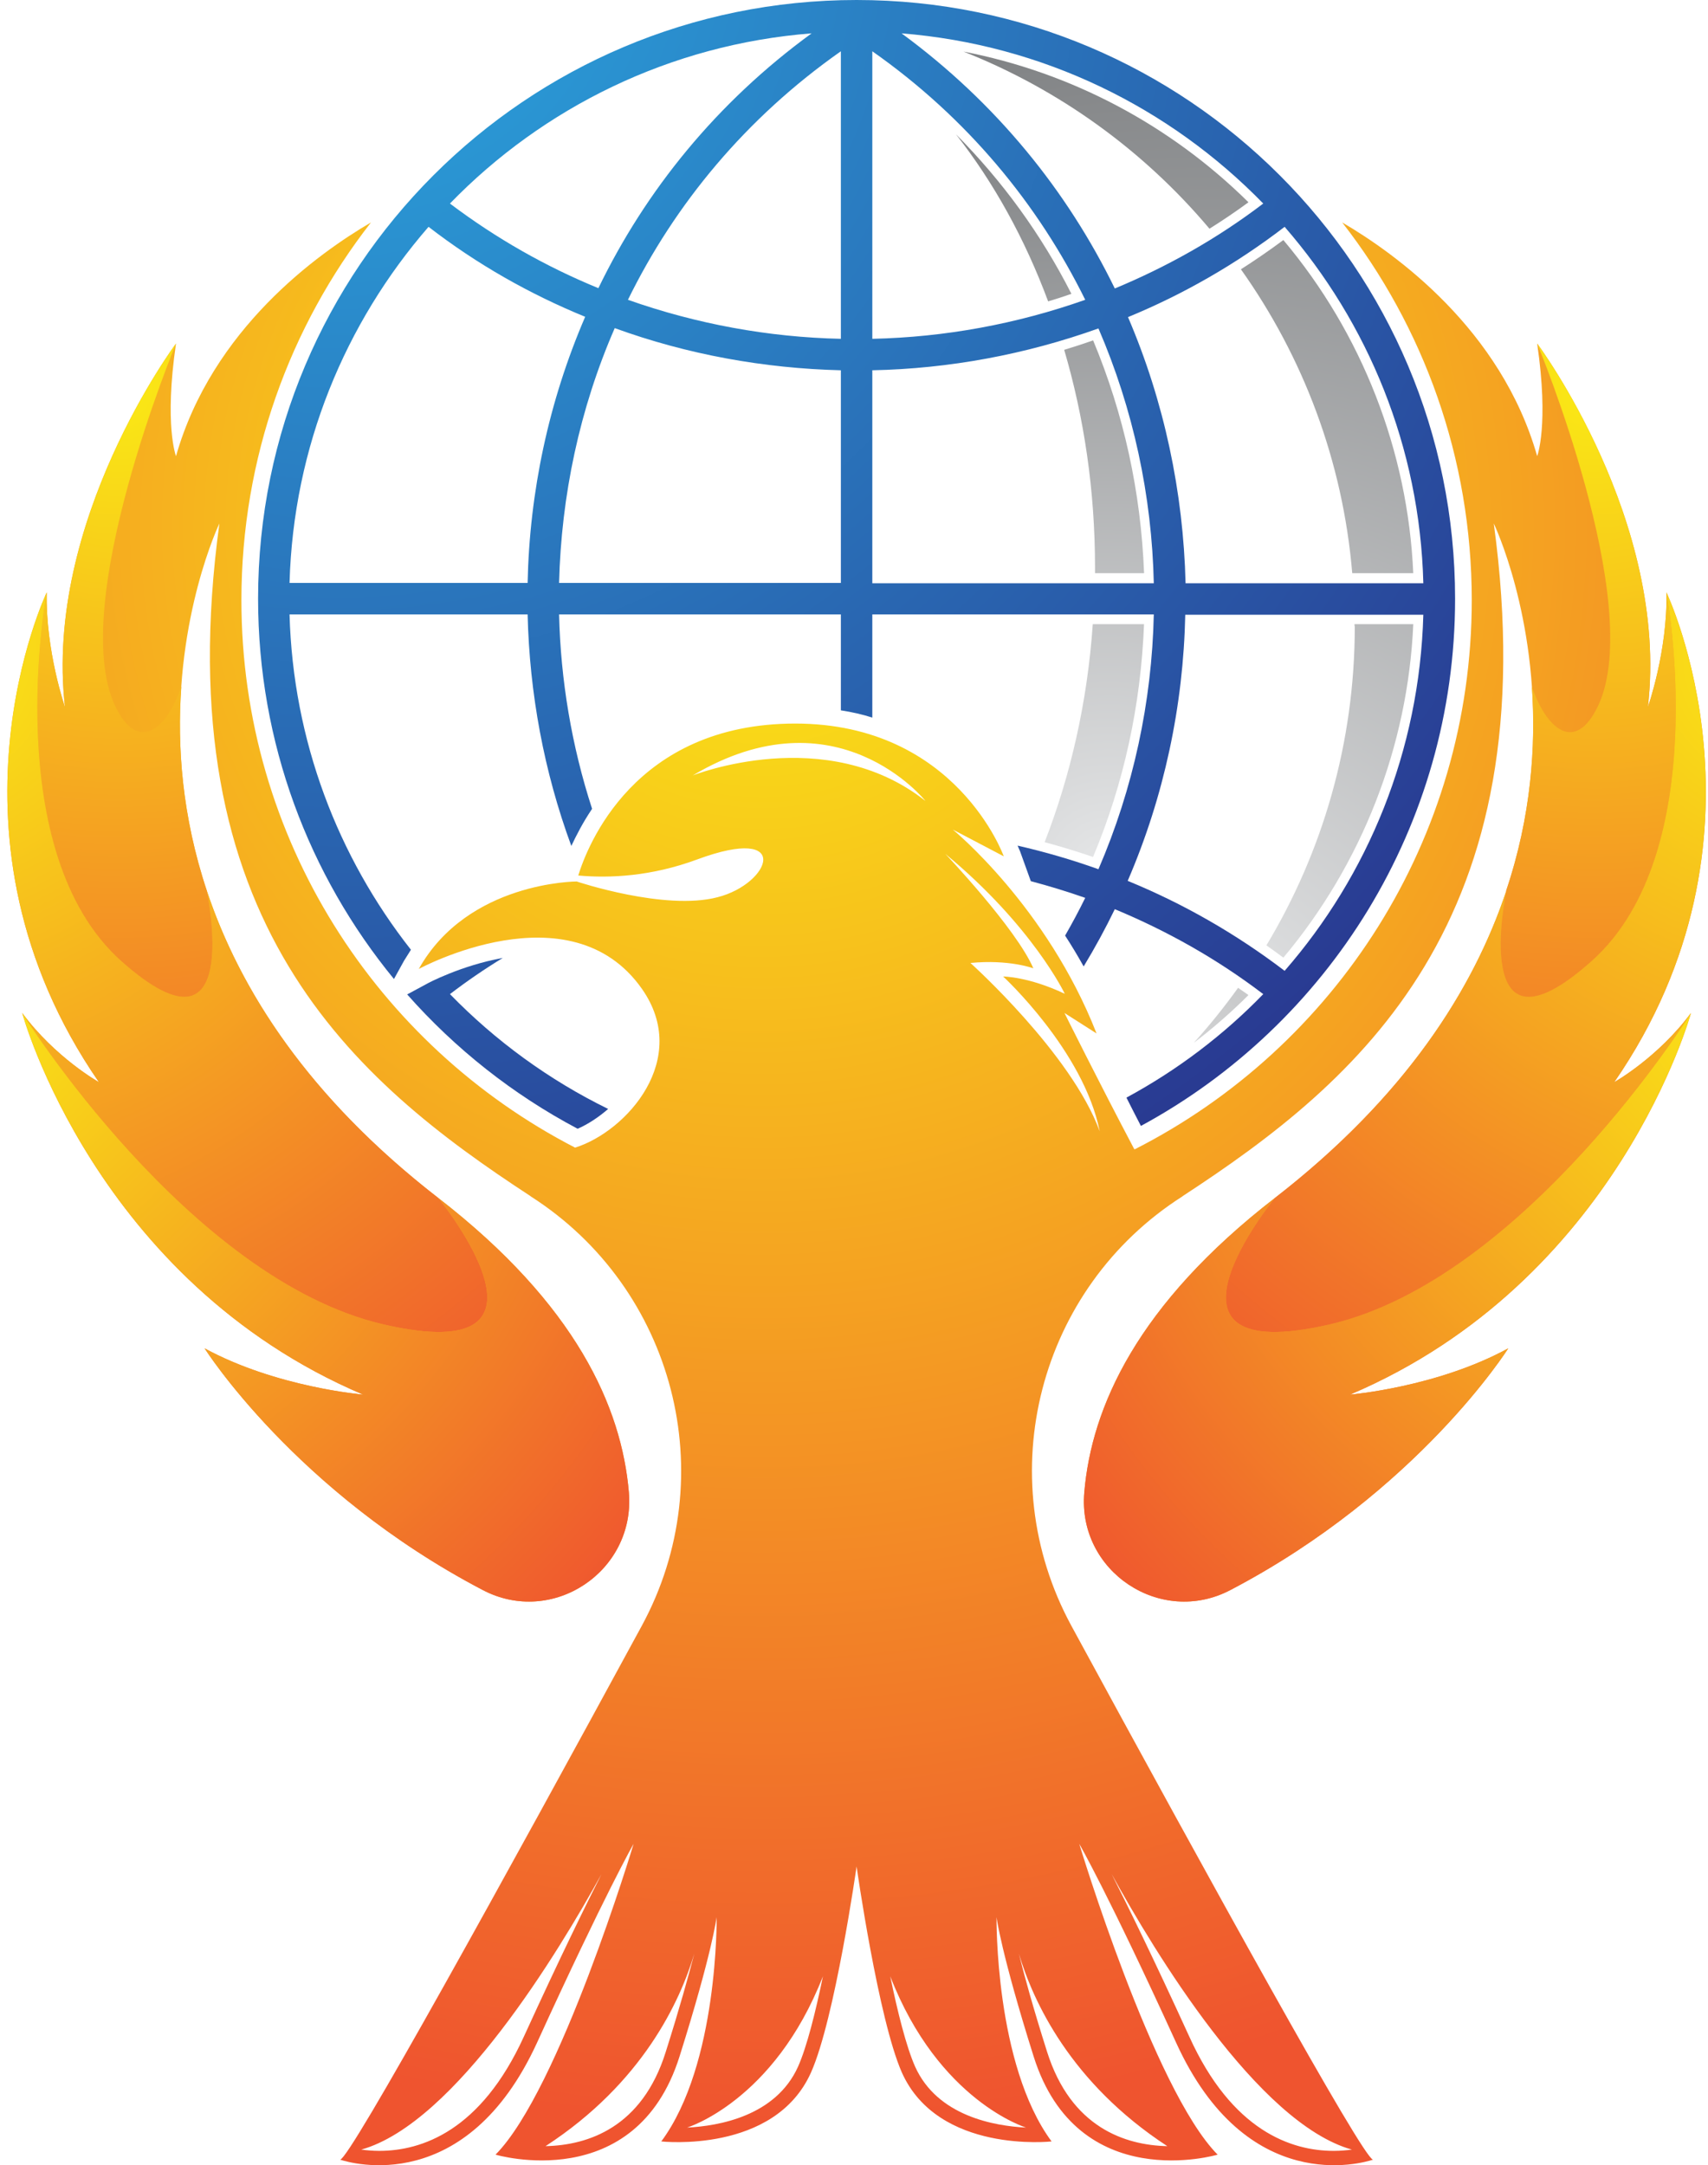 <svg width="202" height="256" viewBox="0 0 202 256" fill="none" xmlns="http://www.w3.org/2000/svg">
<path d="M135.307 67.771C134.935 58.212 132.926 48.987 129.281 40.246C128.141 40.643 127 41.015 125.859 41.362C128.203 49.322 129.505 57.988 129.505 67.064C129.505 67.287 129.505 67.523 129.505 67.771H135.307Z" fill="url(#paint0_radial_40_5599)"/>
<path d="M113.062 15.883C117.526 21.574 121.208 28.232 123.961 35.634C124.878 35.361 125.796 35.063 126.713 34.741C123.142 27.711 118.567 21.425 113.062 15.883Z" fill="url(#paint1_radial_40_5599)"/>
<path d="M135.301 73.797H129.238C128.605 83.021 126.597 91.725 123.547 99.573C125.481 100.094 127.415 100.689 129.275 101.322C132.92 92.618 134.929 83.356 135.301 73.797Z" fill="url(#paint2_radial_40_5599)"/>
<path d="M151.782 113.224C161.081 102.14 166.511 88.229 167.144 73.797H160.188C160.188 73.896 160.201 73.995 160.225 74.094C160.225 87.857 156.394 100.764 149.773 111.773C150.443 112.245 151.112 112.728 151.782 113.224Z" fill="url(#paint3_radial_40_5599)"/>
<path d="M151.779 28.381C150.143 29.596 148.469 30.749 146.758 31.84C154.085 42.143 158.809 54.455 159.925 67.771H167.141C166.509 53.339 161.078 39.428 151.779 28.381Z" fill="url(#paint4_radial_40_5599)"/>
<path d="M143.04 27.041C144.627 26.049 146.164 25.007 147.652 23.916C138.353 14.729 126.637 8.555 113.953 6.1C125.335 10.6 135.303 17.853 143.04 27.041Z" fill="url(#paint5_radial_40_5599)"/>
<path d="M147.652 117.648C147.255 117.376 146.846 117.091 146.424 116.793C144.788 119.074 143.039 121.244 141.18 123.302C143.461 121.566 145.618 119.682 147.652 117.648Z" fill="url(#paint6_radial_40_5599)"/>
<path fill-rule="evenodd" clip-rule="evenodd" d="M199.985 119.769C199.985 119.769 191.356 151.422 159.665 164.887C159.665 164.887 169.931 164.032 178.375 159.419C178.375 159.419 167.7 176.38 145.531 187.985C137.274 192.337 127.417 185.791 128.235 176.455C129.091 166.375 134.484 154.249 150.776 141.64C197.605 105.374 176.664 61.893 176.664 61.893C183.098 109.057 160.67 127.84 139.877 141.417C139.877 141.417 139.865 141.429 139.84 141.454C122.805 152.315 117.076 174.484 126.71 192.226C142.927 222.056 161.153 255.123 162.381 255.346C161.116 255.756 147.428 259.773 139.096 241.51C131.062 223.916 127.64 218.002 127.64 218.002C127.64 218.002 136.418 247.089 144.006 254.751C144.006 254.751 127.454 259.661 122.247 243.146C118.378 230.872 117.858 226.669 117.858 226.669C117.858 226.669 117.634 244.076 124.367 253.189C124.367 253.189 110.976 254.677 106.662 245.043C103.872 238.72 101.306 220.68 101.306 220.68C101.306 220.68 98.739 238.72 95.912 245.043C91.598 254.677 78.207 253.189 78.207 253.189C84.977 244.076 84.754 226.669 84.754 226.669C84.754 226.669 84.233 230.872 80.365 243.146C75.157 259.661 58.605 254.751 58.605 254.751C66.193 247.089 74.934 218.002 74.934 218.002C74.934 218.002 71.549 223.916 63.515 241.51C55.146 259.773 41.495 255.756 40.231 255.346C41.458 255.123 59.684 222.056 75.901 192.226C85.535 174.484 79.769 152.315 62.771 141.454C62.746 141.429 62.734 141.417 62.734 141.417C41.942 127.84 19.513 109.057 25.948 61.893C25.948 61.893 5.007 105.374 51.836 141.64C68.127 154.249 73.521 166.375 74.376 176.455C75.157 185.791 65.338 192.337 57.08 187.985C34.912 176.38 24.2 159.419 24.2 159.419C32.68 164.032 42.946 164.887 42.946 164.887C11.218 151.422 2.626 119.769 2.626 119.769C6.532 125.051 11.702 127.952 11.702 127.952C-8.309 98.977 5.527 70.039 5.527 70.039C5.379 76.957 7.685 83.615 7.685 83.615C5.155 61.595 20.815 40.617 20.815 40.617C19.401 50.288 20.815 53.933 20.815 53.933C25.092 38.906 37.59 29.979 43.876 26.297C34.279 38.609 28.551 54.119 28.551 70.969C28.551 99.163 44.583 123.6 68.016 135.689C74.153 133.755 81.704 125.2 75.938 116.942C67.458 104.816 49.53 114.562 49.53 114.562C55.332 104.221 68.202 104.221 68.202 104.221C68.202 104.221 78.616 107.718 84.865 106.081C91.151 104.482 93.792 97.415 82.448 101.618C77.017 103.626 72.107 103.849 68.388 103.515C69.429 100.13 74.971 85.549 94.052 85.549C113.097 85.549 118.713 101.246 118.713 101.246L112.687 98.084C112.687 98.084 123.809 107.16 129.686 122.187L125.892 119.769C125.892 119.769 129.983 127.989 134.149 135.875H134.224C157.843 123.861 174.06 99.311 174.06 70.969C174.06 54.119 168.332 38.609 158.735 26.297C165.021 29.979 177.519 38.906 181.797 53.933C181.797 53.933 183.21 50.288 181.797 40.617C181.797 40.617 197.456 61.595 194.889 83.615C194.889 83.615 197.233 76.957 197.084 70.039C197.084 70.039 210.921 98.977 190.909 127.952C190.909 127.952 196.08 125.051 199.985 119.769ZM71.14 221.573C66.119 230.686 53.844 251.032 42.723 254.156C43.318 254.231 44.062 254.305 44.843 254.305C49.864 254.305 56.857 251.962 61.953 240.803C66.305 231.281 69.318 225.181 71.14 221.573ZM82.113 230.983C80.439 236.6 76.013 246.271 64.519 253.747C69.578 253.635 75.938 251.515 78.728 242.626C80.402 237.344 81.443 233.55 82.113 230.983ZM131.471 221.573C133.294 225.181 136.307 231.281 140.658 240.803C145.717 251.962 152.747 254.305 157.731 254.305C157.756 254.305 157.768 254.305 157.768 254.305C158.549 254.305 159.293 254.231 159.888 254.156C148.73 251.032 136.493 230.686 131.471 221.573ZM97.326 233.661C91.56 248.428 81.257 251.552 81.257 251.552C84.977 251.366 91.746 250.213 94.387 244.337C95.429 241.993 96.47 237.827 97.326 233.661ZM109.451 94.699C109.451 94.699 98.962 81.532 81.927 91.686C81.927 91.686 97.66 85.4 109.451 94.699ZM105.286 233.661C106.141 237.827 107.183 241.993 108.224 244.337C110.865 250.213 117.634 251.366 121.354 251.552C121.354 251.552 111.014 248.428 105.286 233.661ZM120.498 230.983C121.131 233.55 122.172 237.344 123.846 242.626C126.673 251.515 133.033 253.635 138.055 253.747C126.599 246.271 122.172 236.6 120.498 230.983ZM130.058 133.754C128.161 124.232 118.639 115.454 118.639 115.454C118.639 115.454 121.614 115.454 125.929 117.5C125.929 117.5 122.135 109.503 111.795 100.948C111.795 100.948 120.201 109.801 122.209 114.487C122.209 114.487 119.345 113.409 114.77 113.855C114.77 113.855 126.71 124.567 130.058 133.754Z" fill="url(#paint7_radial_40_5599)"/>
<path d="M21.451 81.16C20.93 88.079 21.488 96.41 24.463 105.337C24.463 105.337 29.001 126.65 14.383 113.669C-0.197 100.688 5.531 70.039 5.531 70.039C5.382 76.957 7.688 83.615 7.688 83.615C5.159 61.595 20.818 40.617 20.818 40.617C20.818 40.617 7.986 71.452 13.602 83.429C16.355 89.232 19.777 86.107 21.451 81.16Z" fill="url(#paint8_radial_40_5599)"/>
<path d="M45.364 156.593C22.265 151.237 2.626 119.769 2.626 119.769C6.532 125.051 11.702 127.952 11.702 127.952C-8.309 98.977 5.527 70.039 5.527 70.039C5.527 70.039 -0.201 100.688 14.38 113.669C28.998 126.651 24.46 105.338 24.46 105.338C28.365 117.017 36.437 129.701 51.836 141.64C51.836 141.64 68.462 161.912 45.364 156.593Z" fill="url(#paint9_radial_40_5599)"/>
<path d="M45.363 156.593C68.461 161.912 51.835 141.64 51.835 141.64C68.126 154.25 73.519 166.375 74.375 176.455C75.156 185.791 65.337 192.338 57.079 187.986C34.911 176.381 24.198 159.42 24.198 159.42C32.679 164.032 42.945 164.888 42.945 164.888C11.217 151.423 2.625 119.77 2.625 119.77C2.625 119.77 22.264 151.237 45.363 156.593Z" fill="url(#paint10_radial_40_5599)"/>
<path d="M181.165 81.16C181.649 88.079 181.128 96.41 178.115 105.337C178.14 105.337 178.152 105.337 178.152 105.337C178.152 105.337 173.614 126.65 188.195 113.669C202.813 100.688 197.085 70.039 197.085 70.039C197.234 76.957 194.89 83.615 194.89 83.615C197.457 61.595 181.797 40.617 181.797 40.617C181.797 40.617 194.63 71.452 189.013 83.429C186.261 89.232 182.839 86.107 181.165 81.16Z" fill="url(#paint11_radial_40_5599)"/>
<path d="M157.246 156.593C180.344 151.237 199.983 119.769 199.983 119.769C196.078 125.051 190.908 127.952 190.908 127.952C210.919 98.977 197.082 70.039 197.082 70.039C197.082 70.039 202.81 100.688 188.193 113.669C173.612 126.651 178.15 105.338 178.15 105.338C174.244 117.017 166.173 129.701 150.774 141.64C150.774 141.64 134.148 161.912 157.246 156.593Z" fill="url(#paint12_radial_40_5599)"/>
<path d="M157.248 156.593C134.149 161.912 150.776 141.64 150.776 141.64C134.484 154.25 129.091 166.375 128.235 176.455C127.417 185.791 137.274 192.338 145.531 187.986C167.7 176.381 178.375 159.42 178.375 159.42C169.931 164.032 159.665 164.888 159.665 164.888C191.356 151.423 199.985 119.77 199.985 119.77C199.985 119.77 180.346 151.237 157.248 156.593Z" fill="url(#paint13_radial_40_5599)"/>
<path d="M71.924 131.114C64.931 127.692 58.608 123.079 53.215 117.537C55.223 116 57.306 114.574 59.464 113.26C54.517 114.152 50.537 116.273 50.5 116.31L48.156 117.574C53.847 124.009 60.654 129.403 68.316 133.457C69.506 132.936 70.771 132.118 71.924 131.114Z" fill="url(#paint14_radial_40_5599)"/>
<path fill-rule="evenodd" clip-rule="evenodd" d="M172.089 70.783C172.089 97.712 157.062 121.146 134.931 133.122C134.336 131.969 133.778 130.891 133.22 129.775C139.209 126.539 144.676 122.41 149.4 117.538C143.932 113.372 138.018 110.061 131.844 107.495C130.728 109.801 129.501 112.057 128.161 114.264C127.442 112.975 126.711 111.76 125.967 110.619C126.81 109.156 127.604 107.668 128.347 106.156C126.215 105.412 124.07 104.755 121.913 104.184L120.611 100.576C120.574 100.539 120.499 100.316 120.35 99.981C123.599 100.725 126.785 101.655 129.91 102.771C134.038 93.212 136.233 82.946 136.456 72.643H103.166V84.843C102.001 84.471 100.761 84.186 99.447 83.987V72.643H66.12C66.305 80.416 67.607 88.19 70.025 95.629C68.946 97.229 68.165 98.754 67.57 100.019C64.334 91.24 62.623 81.979 62.4 72.643H34.243C34.652 87.595 39.971 101.32 48.6 112.293C48.328 112.715 48.055 113.149 47.782 113.595L46.592 115.752C36.549 103.515 30.523 87.856 30.523 70.783C30.523 31.691 62.214 0 101.306 0C140.399 0 172.089 31.691 172.089 70.783ZM53.213 24.065C58.68 28.194 64.594 31.542 70.769 34.071C76.348 22.54 84.754 12.126 95.987 3.943C79.249 5.245 64.222 12.721 53.213 24.065ZM69.207 37.456C62.66 34.778 56.411 31.244 50.683 26.818C40.827 38.163 34.689 52.818 34.243 68.923H62.4C62.623 58.174 64.892 47.461 69.207 37.456ZM99.447 43.779C90.371 43.556 81.295 41.919 72.703 38.795C68.537 48.354 66.38 58.62 66.12 68.923H99.447V43.779ZM99.447 6.063C88.214 13.948 79.807 24.14 74.265 35.447C82.374 38.311 90.892 39.873 99.447 40.059V6.063ZM133.406 37.493C137.683 47.461 139.952 58.211 140.213 68.96H168.333C167.923 52.855 161.786 38.163 151.929 26.818C146.164 31.244 139.915 34.815 133.406 37.493ZM106.625 3.943C117.821 12.163 126.227 22.578 131.844 34.108C138.018 31.542 143.932 28.231 149.4 24.065C138.353 12.721 123.363 5.282 106.625 3.943ZM103.166 40.059C111.721 39.873 120.239 38.311 128.347 35.447C122.768 24.14 114.399 13.948 103.166 6.063V40.059ZM136.456 68.96C136.233 58.657 134.038 48.391 129.91 38.832C121.28 41.919 112.242 43.593 103.166 43.779V68.96H136.456ZM168.333 72.68H140.176C139.952 83.429 137.684 94.142 133.369 104.147C139.915 106.825 146.164 110.396 151.929 114.785C161.786 103.478 167.886 88.785 168.333 72.68Z" fill="url(#paint15_radial_40_5599)"/>
<defs>
<radialGradient id="paint0_radial_40_5599" cx="0" cy="0" r="1" gradientUnits="userSpaceOnUse" gradientTransform="translate(131.262 103.309) rotate(-102.272) scale(90.218 90.218)">
<stop stop-color="#E6E7E8"/>
<stop offset="1" stop-color="#808284"/>
</radialGradient>
<radialGradient id="paint1_radial_40_5599" cx="0" cy="0" r="1" gradientUnits="userSpaceOnUse" gradientTransform="translate(131.261 103.309) rotate(-102.271) scale(90.217 90.217)">
<stop stop-color="#E6E7E8"/>
<stop offset="1" stop-color="#808284"/>
</radialGradient>
<radialGradient id="paint2_radial_40_5599" cx="0" cy="0" r="1" gradientUnits="userSpaceOnUse" gradientTransform="translate(131.256 103.31) rotate(-102.272) scale(90.218 90.218)">
<stop stop-color="#E6E7E8"/>
<stop offset="1" stop-color="#808284"/>
</radialGradient>
<radialGradient id="paint3_radial_40_5599" cx="0" cy="0" r="1" gradientUnits="userSpaceOnUse" gradientTransform="translate(141.47 123.481) rotate(-102.977) scale(120.878 120.878)">
<stop stop-color="#E6E7E8"/>
<stop offset="1" stop-color="#808284"/>
</radialGradient>
<radialGradient id="paint4_radial_40_5599" cx="0" cy="0" r="1" gradientUnits="userSpaceOnUse" gradientTransform="translate(141.467 123.481) rotate(-102.977) scale(120.877 120.877)">
<stop stop-color="#E6E7E8"/>
<stop offset="1" stop-color="#808284"/>
</radialGradient>
<radialGradient id="paint5_radial_40_5599" cx="0" cy="0" r="1" gradientUnits="userSpaceOnUse" gradientTransform="translate(141.469 123.48) rotate(-102.977) scale(120.878 120.878)">
<stop stop-color="#E6E7E8"/>
<stop offset="1" stop-color="#808284"/>
</radialGradient>
<radialGradient id="paint6_radial_40_5599" cx="0" cy="0" r="1" gradientUnits="userSpaceOnUse" gradientTransform="translate(141.468 123.479) rotate(-102.977) scale(120.878 120.878)">
<stop stop-color="#D1D2D3"/>
<stop offset="1" stop-color="#57585A"/>
</radialGradient>
<radialGradient id="paint7_radial_40_5599" cx="0" cy="0" r="1" gradientUnits="userSpaceOnUse" gradientTransform="translate(91.529 61.863) rotate(86.902) scale(188.978 188.978)">
<stop stop-color="#FAEA15"/>
<stop offset="1" stop-color="#EF542F"/>
</radialGradient>
<radialGradient id="paint8_radial_40_5599" cx="0" cy="0" r="1" gradientUnits="userSpaceOnUse" gradientTransform="translate(13.937 45.683) rotate(87.556) scale(110.657 110.657)">
<stop stop-color="#FAEA15"/>
<stop offset="1" stop-color="#EF542F"/>
</radialGradient>
<radialGradient id="paint9_radial_40_5599" cx="0" cy="0" r="1" gradientUnits="userSpaceOnUse" gradientTransform="translate(-9.345 77.56) rotate(49.189) scale(115.315 115.315)">
<stop stop-color="#FAEA15"/>
<stop offset="1" stop-color="#EF542F"/>
</radialGradient>
<radialGradient id="paint10_radial_40_5599" cx="0" cy="0" r="1" gradientUnits="userSpaceOnUse" gradientTransform="translate(-5.703 116.949) rotate(40.28) scale(107.065 107.065)">
<stop stop-color="#FAEA15"/>
<stop offset="1" stop-color="#EF542F"/>
</radialGradient>
<radialGradient id="paint11_radial_40_5599" cx="0" cy="0" r="1" gradientUnits="userSpaceOnUse" gradientTransform="translate(188.669 45.683) rotate(92.444) scale(110.657 110.657)">
<stop stop-color="#FAEA15"/>
<stop offset="1" stop-color="#EF542F"/>
</radialGradient>
<radialGradient id="paint12_radial_40_5599" cx="0" cy="0" r="1" gradientUnits="userSpaceOnUse" gradientTransform="translate(211.946 77.56) rotate(130.811) scale(115.315 115.315)">
<stop stop-color="#FAEA15"/>
<stop offset="1" stop-color="#EF542F"/>
</radialGradient>
<radialGradient id="paint13_radial_40_5599" cx="0" cy="0" r="1" gradientUnits="userSpaceOnUse" gradientTransform="translate(208.304 116.949) rotate(139.72) scale(107.065 107.065)">
<stop stop-color="#FAEA15"/>
<stop offset="1" stop-color="#EF542F"/>
</radialGradient>
<radialGradient id="paint14_radial_40_5599" cx="0" cy="0" r="1" gradientUnits="userSpaceOnUse" gradientTransform="translate(41.842 -9.111) rotate(56.493) scale(173.233 173.233)">
<stop stop-color="#2AA9E1"/>
<stop offset="1" stop-color="#293890"/>
</radialGradient>
<radialGradient id="paint15_radial_40_5599" cx="0" cy="0" r="1" gradientUnits="userSpaceOnUse" gradientTransform="translate(41.84 -9.111) rotate(56.493) scale(173.232 173.232)">
<stop stop-color="#2AA9E1"/>
<stop offset="1" stop-color="#293890"/>
</radialGradient>
</defs>
</svg>
